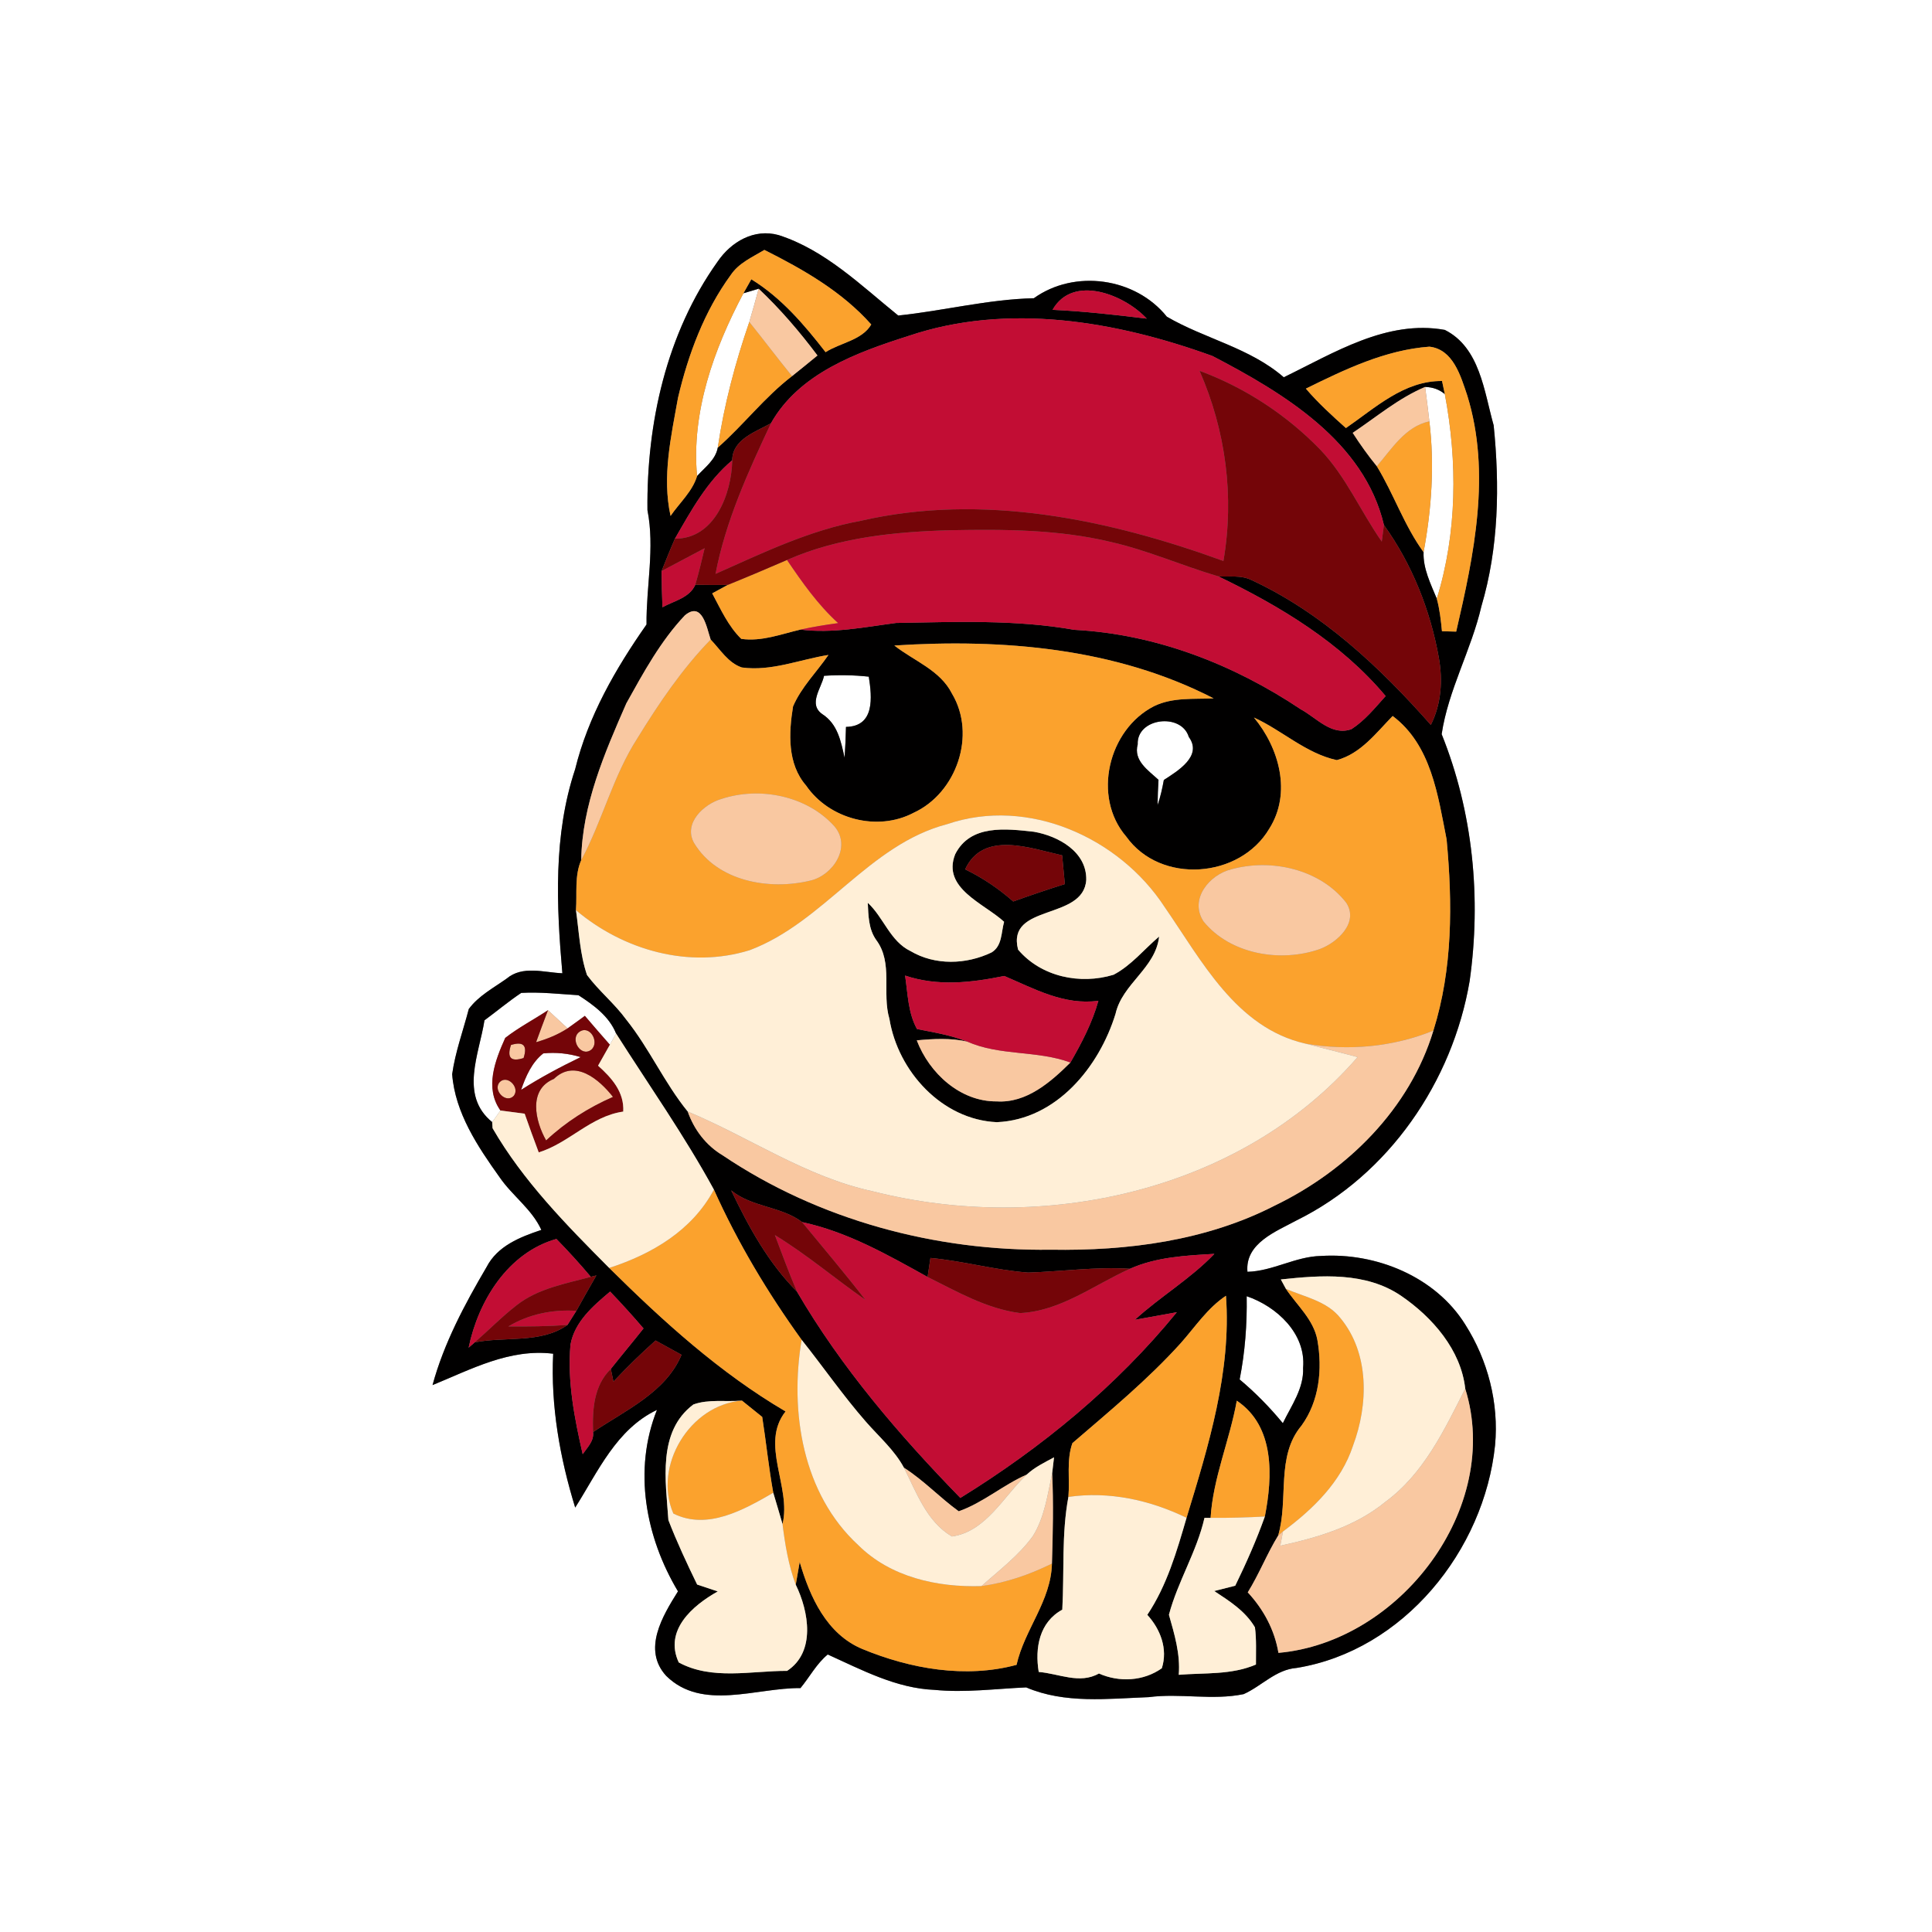 <?xml version="1.0" encoding="UTF-8" ?>
<!DOCTYPE svg PUBLIC "-//W3C//DTD SVG 1.1//EN" "http://www.w3.org/Graphics/SVG/1.1/DTD/svg11.dtd">
<svg width="250pt" height="250pt" viewBox="0 0 250 250" version="1.1" xmlns="http://www.w3.org/2000/svg">
<rect x="0" y="0" width="250" height="250" fill="#808080" stroke="none"/>
<g id="#ffffffff">
<path fill="#ffffff" opacity="1.00" d=" M 0.00 0.00 L 250.00 0.00 L 250.00 250.00 L 0.00 250.00 L 0.00 0.00 M 92.86 33.85 C 86.24 43.12 83.66 54.76 83.78 66.01 C 84.75 70.93 83.61 75.85 83.66 80.81 C 79.65 86.53 76.10 92.70 74.42 99.55 C 71.59 108.05 72.00 117.15 72.77 125.94 C 70.36 125.84 67.62 124.90 65.56 126.63 C 63.86 127.84 61.91 128.86 60.66 130.57 C 59.93 133.37 58.91 136.14 58.51 139.00 C 58.89 144.00 61.82 148.37 64.66 152.35 C 66.30 154.74 68.83 156.46 70.05 159.15 C 67.30 160.07 64.37 161.22 62.96 163.96 C 60.13 168.78 57.44 173.81 55.97 179.23 C 60.98 177.18 65.95 174.48 71.58 175.17 C 71.25 181.92 72.45 188.65 74.43 195.08 C 77.37 190.45 79.74 184.95 85.01 182.44 C 81.91 190.22 83.53 198.90 87.73 205.92 C 85.73 209.11 83.09 213.46 86.21 216.86 C 90.87 221.45 97.89 218.37 103.58 218.44 C 104.77 217.00 105.66 215.28 107.11 214.09 C 111.53 216.09 115.98 218.47 120.93 218.67 C 124.89 219.06 128.84 218.52 132.79 218.35 C 137.80 220.49 143.35 219.81 148.65 219.61 C 152.73 219.07 156.87 220.06 160.93 219.22 C 163.27 218.17 165.09 216.04 167.78 215.83 C 181.62 213.59 192.05 200.62 193.46 187.01 C 193.97 181.56 192.53 176.00 189.60 171.39 C 185.74 165.19 178.06 162.07 170.94 162.52 C 167.65 162.58 164.70 164.49 161.42 164.57 C 161.09 160.87 165.12 159.36 167.77 157.92 C 179.71 152.03 187.96 139.96 190.17 126.95 C 191.69 116.22 190.61 105.09 186.55 95.00 C 187.40 89.30 190.39 84.09 191.69 78.46 C 193.94 70.88 194.07 62.85 193.28 55.04 C 192.04 50.66 191.51 44.98 186.96 42.69 C 179.46 41.33 172.59 45.68 166.12 48.82 C 161.73 45.00 155.87 43.83 150.99 40.98 C 146.92 35.91 139.05 34.81 133.78 38.59 C 127.85 38.73 122.09 40.22 116.23 40.83 C 111.42 36.94 106.77 32.35 100.75 30.42 C 97.59 29.54 94.61 31.28 92.86 33.85 Z" />
<path fill="#ffffff" opacity="1.00" d=" M 96.20 37.95 C 96.69 37.80 97.68 37.51 98.17 37.36 C 97.78 38.80 97.39 40.23 96.96 41.66 C 95.14 46.95 93.70 52.38 92.88 57.92 C 92.59 59.51 91.21 60.48 90.20 61.60 C 89.44 53.33 92.38 45.15 96.20 37.95 Z" />
<path fill="#ffffff" opacity="1.00" d=" M 184.41 50.07 C 185.41 50.10 186.26 50.40 186.96 51.00 C 188.61 59.72 188.56 68.95 185.92 77.47 C 185.13 75.55 184.13 73.57 184.21 71.45 C 185.25 65.88 185.64 60.17 184.96 54.52 C 184.80 53.04 184.60 51.55 184.41 50.07 Z" />
<path fill="#ffffff" opacity="1.00" d=" M 106.63 87.45 C 108.56 87.32 110.49 87.35 112.42 87.56 C 112.84 90.22 113.22 94.00 109.47 94.06 C 109.44 95.39 109.38 96.72 109.29 98.05 C 108.81 95.91 108.40 93.70 106.41 92.41 C 104.54 91.11 106.29 89.06 106.63 87.45 Z" />
<path fill="#ffffff" opacity="1.00" d=" M 147.22 96.32 C 147.07 92.89 152.87 92.19 153.83 95.36 C 155.64 97.83 152.40 99.76 150.60 100.93 C 150.40 102.03 150.16 103.12 149.79 104.18 C 149.81 103.09 149.84 102.00 149.91 100.91 C 148.59 99.68 146.64 98.44 147.22 96.32 Z" />
<path fill="#ffffff" opacity="1.00" d=" M 67.45 128.48 C 69.91 128.34 72.39 128.63 74.85 128.78 C 76.79 130.03 78.84 131.52 79.72 133.74 C 79.52 134.10 79.12 134.83 78.92 135.19 C 77.83 133.95 76.75 132.71 75.68 131.45 C 74.94 131.99 74.20 132.54 73.45 133.07 C 72.60 132.28 71.76 131.50 70.91 130.72 C 69.08 131.93 67.12 132.95 65.38 134.30 C 64.07 137.22 62.68 140.78 64.76 143.70 C 64.49 144.08 63.96 144.82 63.69 145.20 C 59.43 141.74 62.01 136.40 62.69 132.03 C 64.28 130.86 65.80 129.58 67.45 128.48 Z" />
<path fill="#ffffff" opacity="1.00" d=" M 70.30 136.31 C 71.93 136.14 73.57 136.31 75.14 136.79 C 72.49 138.07 69.91 139.45 67.43 141.03 C 68.03 139.29 68.81 137.48 70.30 136.31 Z" />
<path fill="#ffffff" opacity="1.00" d=" M 161.32 167.73 C 165.21 169.05 169.02 172.58 168.62 177.00 C 168.74 179.65 167.10 181.88 166.00 184.16 C 164.31 182.11 162.45 180.21 160.41 178.50 C 161.11 174.95 161.38 171.35 161.32 167.73 Z" />
</g>
<g id="#010000ff">
<path fill="#010000" opacity="1.00" d=" M 92.86 33.85 C 94.61 31.28 97.59 29.54 100.75 30.42 C 106.77 32.35 111.42 36.94 116.23 40.83 C 122.09 40.22 127.85 38.73 133.78 38.59 C 139.05 34.81 146.92 35.91 150.99 40.98 C 155.87 43.83 161.73 45.00 166.12 48.82 C 172.59 45.68 179.46 41.33 186.96 42.69 C 191.51 44.98 192.04 50.66 193.28 55.04 C 194.07 62.85 193.94 70.88 191.69 78.46 C 190.39 84.09 187.40 89.30 186.55 95.00 C 190.61 105.09 191.69 116.22 190.17 126.95 C 187.96 139.96 179.71 152.03 167.77 157.92 C 165.12 159.36 161.09 160.87 161.42 164.57 C 164.70 164.49 167.65 162.58 170.94 162.52 C 178.06 162.07 185.74 165.19 189.60 171.39 C 192.53 176.00 193.97 181.56 193.46 187.01 C 192.05 200.62 181.62 213.59 167.78 215.83 C 165.09 216.04 163.27 218.17 160.93 219.22 C 156.87 220.06 152.73 219.07 148.65 219.61 C 143.35 219.81 137.80 220.49 132.79 218.35 C 128.84 218.52 124.89 219.06 120.93 218.67 C 115.98 218.47 111.53 216.09 107.11 214.09 C 105.66 215.28 104.77 217.00 103.58 218.44 C 97.89 218.37 90.87 221.45 86.21 216.86 C 83.09 213.46 85.73 209.11 87.73 205.92 C 83.53 198.90 81.91 190.22 85.01 182.44 C 79.74 184.95 77.37 190.45 74.43 195.08 C 72.45 188.65 71.25 181.92 71.58 175.17 C 65.95 174.48 60.98 177.18 55.97 179.23 C 57.44 173.81 60.13 168.78 62.96 163.96 C 64.37 161.22 67.30 160.07 70.05 159.15 C 68.83 156.46 66.30 154.74 64.66 152.35 C 61.82 148.37 58.89 144.00 58.51 139.00 C 58.91 136.14 59.93 133.37 60.66 130.57 C 61.91 128.86 63.86 127.84 65.56 126.63 C 67.62 124.90 70.36 125.84 72.77 125.94 C 72.00 117.15 71.59 108.05 74.42 99.55 C 76.10 92.70 79.65 86.53 83.66 80.81 C 83.61 75.85 84.75 70.93 83.78 66.01 C 83.66 54.76 86.24 43.12 92.86 33.85 M 94.57 35.57 C 91.14 40.27 89.07 45.82 87.74 51.45 C 86.84 56.48 85.65 61.67 86.77 66.76 C 87.92 65.08 89.62 63.57 90.20 61.60 C 91.21 60.48 92.59 59.51 92.88 57.92 C 96.22 54.98 98.94 51.39 102.49 48.67 C 103.59 47.79 104.69 46.90 105.78 46.00 C 103.47 42.92 100.97 40.00 98.17 37.36 C 97.68 37.51 96.69 37.80 96.20 37.95 C 96.45 37.50 96.97 36.59 97.22 36.14 C 101.10 38.53 104.07 42.01 106.83 45.57 C 108.74 44.35 111.54 44.03 112.74 41.99 C 108.96 37.73 103.94 34.86 98.91 32.34 C 97.37 33.27 95.61 34.02 94.57 35.57 M 136.20 40.09 C 140.28 40.28 144.34 40.74 148.39 41.23 C 145.52 38.14 138.85 35.43 136.20 40.09 M 117.59 43.46 C 110.88 45.60 103.42 48.29 99.76 54.77 C 97.79 55.88 94.77 56.84 94.75 59.56 C 91.49 62.29 89.43 66.07 87.34 69.70 C 86.73 71.09 86.17 72.49 85.61 73.89 C 85.62 75.45 85.66 77.01 85.72 78.58 C 87.19 77.76 89.23 77.37 89.97 75.67 C 91.38 75.68 92.78 75.72 94.19 75.68 C 93.69 75.95 92.67 76.51 92.16 76.78 C 93.26 78.83 94.23 81.02 95.92 82.67 C 98.55 83.04 101.06 82.06 103.57 81.47 C 107.74 81.99 111.84 81.15 115.95 80.61 C 123.64 80.48 131.40 80.15 139.02 81.50 C 149.55 82.05 159.61 85.96 168.33 91.79 C 170.37 92.89 172.32 95.28 174.88 94.35 C 176.62 93.23 177.93 91.59 179.30 90.07 C 173.51 83.16 165.67 78.45 157.65 74.58 C 159.08 74.67 160.61 74.39 161.95 75.06 C 171.09 79.30 178.55 86.33 185.15 93.80 C 186.51 91.10 186.71 88.03 186.18 85.08 C 185.08 78.95 182.72 73.01 179.08 67.94 C 176.53 57.11 166.08 50.86 156.90 46.07 C 144.47 41.56 130.43 39.13 117.59 43.46 M 168.98 50.29 C 170.56 52.14 172.35 53.77 174.16 55.39 C 177.96 52.78 181.67 49.26 186.60 49.30 C 186.69 49.72 186.87 50.58 186.96 51.00 C 186.26 50.40 185.41 50.10 184.41 50.07 C 180.97 51.52 178.11 53.96 175.04 56.01 C 176.00 57.50 177.03 58.95 178.16 60.33 C 180.36 63.94 181.71 68.02 184.21 71.45 C 184.13 73.57 185.13 75.55 185.92 77.47 C 186.30 78.84 186.45 80.26 186.59 81.68 C 187.05 81.69 187.97 81.71 188.43 81.73 C 190.74 71.77 192.97 61.22 189.86 51.17 C 189.02 48.68 188.05 45.20 184.96 44.86 C 179.26 45.28 174.03 47.80 168.98 50.29 M 88.62 79.63 C 85.48 82.95 83.26 87.04 81.05 91.01 C 78.23 97.45 75.32 104.15 75.21 111.30 C 74.32 113.32 74.69 115.62 74.53 117.78 C 74.93 120.58 75.04 123.48 75.96 126.17 C 77.49 128.23 79.53 129.86 81.04 131.94 C 84.03 135.67 85.97 140.12 88.99 143.83 C 89.82 146.19 91.36 148.22 93.53 149.51 C 105.95 157.87 121.08 161.93 136.00 161.71 C 145.89 161.88 156.09 160.56 164.98 155.99 C 174.35 151.46 182.42 143.48 185.48 133.36 C 187.99 125.36 187.96 116.88 187.19 108.62 C 186.06 102.91 185.21 96.41 180.21 92.65 C 178.07 94.84 176.08 97.53 172.98 98.36 C 168.98 97.49 165.92 94.52 162.26 92.85 C 165.54 96.80 167.16 102.63 164.24 107.24 C 160.43 113.69 150.16 114.46 145.74 108.26 C 141.29 103.11 143.41 94.38 149.35 91.37 C 151.74 90.21 154.47 90.49 157.04 90.37 C 144.37 83.84 129.76 82.63 115.73 83.53 C 118.27 85.53 121.66 86.71 123.19 89.76 C 126.38 95.09 123.78 102.63 118.21 105.18 C 113.52 107.65 107.28 105.99 104.31 101.65 C 101.86 98.84 102.06 94.85 102.62 91.41 C 103.69 88.91 105.68 86.97 107.20 84.75 C 103.48 85.34 99.81 86.90 95.99 86.37 C 94.22 85.78 93.20 84.04 91.96 82.76 C 91.44 81.22 90.89 77.74 88.62 79.63 M 106.63 87.45 C 106.29 89.06 104.54 91.11 106.41 92.41 C 108.40 93.70 108.81 95.91 109.29 98.05 C 109.38 96.72 109.44 95.39 109.47 94.06 C 113.22 94.00 112.84 90.22 112.42 87.56 C 110.49 87.35 108.56 87.32 106.63 87.45 M 147.22 96.32 C 146.64 98.44 148.59 99.68 149.91 100.91 C 149.84 102.00 149.81 103.09 149.79 104.18 C 150.16 103.12 150.40 102.03 150.60 100.93 C 152.40 99.76 155.64 97.83 153.83 95.36 C 152.87 92.19 147.07 92.89 147.22 96.32 M 67.45 128.48 C 65.80 129.58 64.28 130.86 62.69 132.03 C 62.01 136.40 59.43 141.74 63.69 145.20 L 63.74 145.99 C 67.69 152.82 73.30 158.51 78.83 164.07 C 85.81 170.98 93.15 177.65 101.65 182.64 C 98.30 186.89 102.43 192.38 101.26 197.22 C 100.87 195.86 100.46 194.51 100.06 193.16 C 99.47 189.91 99.14 186.61 98.63 183.35 C 97.75 182.64 96.88 181.94 96.01 181.24 C 93.92 181.42 91.71 181.02 89.72 181.74 C 85.04 185.26 86.15 191.63 86.49 196.70 C 87.59 199.54 88.88 202.30 90.21 205.04 C 90.87 205.26 92.21 205.70 92.88 205.93 C 89.61 207.76 85.90 210.97 87.83 215.12 C 92.13 217.45 97.19 216.20 101.85 216.21 C 105.58 213.77 104.66 208.52 102.97 205.06 C 103.10 204.33 103.35 202.85 103.48 202.12 C 104.80 206.64 106.96 211.46 111.61 213.39 C 117.81 215.95 124.95 217.21 131.54 215.43 C 132.58 210.83 136.00 207.18 136.12 202.33 C 136.24 198.43 136.33 194.53 136.15 190.63 C 136.21 190.12 136.33 189.09 136.39 188.58 C 135.17 189.24 133.89 189.85 132.86 190.81 C 129.80 192.15 127.22 194.45 124.06 195.56 C 121.61 193.79 119.53 191.55 116.97 189.92 C 115.74 187.64 113.75 185.92 112.07 184.00 C 109.10 180.61 106.54 176.89 103.73 173.37 C 99.33 167.27 95.46 160.80 92.38 153.94 C 88.57 146.96 83.98 140.44 79.72 133.74 C 78.84 131.52 76.79 130.03 74.85 128.78 C 72.39 128.63 69.91 128.34 67.45 128.48 M 94.62 154.04 C 96.86 158.73 99.42 163.42 103.12 167.12 C 108.85 176.95 116.35 185.70 124.27 193.83 C 134.76 187.36 144.48 179.37 152.28 169.80 C 150.47 170.12 148.66 170.47 146.85 170.78 C 150.14 167.77 154.04 165.49 157.14 162.25 C 153.45 162.46 149.64 162.65 146.21 164.18 C 141.81 163.90 137.44 164.53 133.05 164.67 C 128.80 164.36 124.66 163.17 120.40 162.78 C 120.28 163.60 120.16 164.42 120.03 165.24 C 114.86 162.37 109.64 159.39 103.79 158.14 C 101.14 156.10 97.31 156.24 94.62 154.04 M 60.64 174.39 L 61.43 173.70 C 65.38 172.92 70.00 173.88 73.43 171.45 C 73.71 170.99 74.29 170.07 74.58 169.62 C 75.43 168.08 76.30 166.56 77.17 165.04 L 76.45 165.22 C 75.03 163.53 73.54 161.90 72.00 160.32 C 65.72 162.10 61.90 168.32 60.64 174.39 M 165.74 165.56 C 165.90 165.86 166.23 166.48 166.40 166.78 C 167.83 168.92 169.98 170.75 170.47 173.40 C 171.14 177.17 170.72 181.31 168.41 184.48 C 165.07 188.45 166.78 194.01 165.39 198.71 C 163.94 201.07 162.93 203.69 161.46 206.05 C 163.50 208.25 164.93 210.90 165.43 213.88 C 181.17 212.49 194.41 195.12 189.60 179.69 C 189.05 174.68 185.36 170.46 181.32 167.69 C 176.74 164.56 170.97 165.00 165.74 165.56 M 73.82 174.00 C 73.40 178.77 74.34 183.54 75.40 188.17 C 76.00 187.29 76.89 186.47 76.74 185.31 C 80.88 182.52 86.17 180.17 88.19 175.31 C 87.07 174.69 85.95 174.07 84.83 173.46 C 82.94 175.15 81.12 176.92 79.38 178.78 C 79.29 178.37 79.12 177.55 79.04 177.14 C 80.43 175.38 81.88 173.66 83.27 171.90 C 81.88 170.27 80.43 168.68 78.95 167.13 C 76.76 168.97 74.35 171.03 73.82 174.00 M 152.80 173.79 C 148.52 178.53 143.59 182.59 138.77 186.74 C 137.98 188.94 138.45 191.40 138.25 193.70 C 137.35 198.51 137.73 203.42 137.46 208.29 C 134.48 209.92 133.90 213.25 134.41 216.35 C 137.03 216.56 139.70 217.97 142.20 216.55 C 144.83 217.72 147.98 217.55 150.34 215.87 C 151.14 213.37 150.16 210.82 148.46 208.96 C 151.00 205.17 152.28 200.73 153.54 196.40 C 156.38 187.09 159.35 177.52 158.64 167.67 C 156.25 169.26 154.67 171.68 152.80 173.79 M 161.32 167.73 C 161.38 171.35 161.11 174.95 160.41 178.50 C 162.45 180.21 164.31 182.11 166.00 184.16 C 167.10 181.88 168.74 179.65 168.62 177.00 C 169.02 172.58 165.21 169.05 161.32 167.73 M 160.04 181.25 C 159.13 186.35 156.97 191.23 156.65 196.41 L 155.86 196.41 C 154.87 200.78 152.39 204.66 151.26 208.95 C 151.98 211.49 152.75 214.04 152.53 216.72 C 155.89 216.44 159.33 216.76 162.52 215.39 C 162.51 213.78 162.60 212.17 162.39 210.58 C 161.17 208.49 159.09 207.17 157.12 205.88 C 157.80 205.71 159.16 205.36 159.84 205.19 C 161.26 202.27 162.58 199.30 163.67 196.24 C 164.68 191.07 164.99 184.57 160.04 181.25 Z" />
<path fill="#010000" opacity="1.00" d=" M 123.60 110.54 C 125.56 106.65 130.16 107.23 133.79 107.63 C 136.94 108.18 140.64 110.21 140.56 113.86 C 140.21 119.16 130.20 116.88 131.74 122.88 C 134.73 126.41 139.78 127.45 144.10 126.13 C 146.40 124.92 148.04 122.84 149.99 121.19 C 149.53 125.30 145.23 127.27 144.35 131.19 C 142.23 138.08 136.69 144.88 128.99 145.21 C 121.88 144.89 116.19 138.62 115.09 131.84 C 114.09 128.48 115.61 124.61 113.38 121.63 C 112.38 120.22 112.37 118.47 112.29 116.82 C 114.35 118.72 115.18 121.80 117.82 123.07 C 121.00 124.95 125.02 124.82 128.30 123.25 C 129.70 122.41 129.54 120.66 129.93 119.28 C 127.35 116.90 121.85 114.95 123.60 110.54 M 124.89 112.49 C 127.15 113.59 129.23 114.99 131.11 116.65 C 133.32 115.86 135.55 115.10 137.79 114.40 C 137.67 113.16 137.56 111.91 137.44 110.68 C 133.33 109.77 127.24 107.43 124.89 112.49 M 117.12 126.24 C 117.47 128.57 117.49 131.05 118.66 133.16 C 120.85 133.59 123.06 133.95 125.15 134.78 C 123.00 134.30 120.79 134.42 118.63 134.62 C 120.25 138.87 124.26 142.57 128.99 142.52 C 132.83 142.76 135.96 140.02 138.51 137.49 C 139.97 134.96 141.34 132.34 142.13 129.50 C 137.69 130.11 133.85 127.95 129.95 126.29 C 125.68 127.16 121.35 127.66 117.12 126.24 Z" />
</g>
<g id="#fba22dff">
<path fill="#fba22d" opacity="1.00" d=" M 94.57 35.57 C 95.61 34.02 97.37 33.27 98.91 32.34 C 103.94 34.86 108.96 37.73 112.74 41.99 C 111.54 44.03 108.74 44.35 106.83 45.57 C 104.07 42.01 101.10 38.53 97.22 36.14 C 96.97 36.59 96.45 37.50 96.20 37.95 C 92.38 45.15 89.44 53.33 90.20 61.60 C 89.62 63.57 87.92 65.08 86.77 66.76 C 85.65 61.67 86.84 56.48 87.74 51.45 C 89.07 45.82 91.14 40.27 94.57 35.57 Z" />
<path fill="#fba22d" opacity="1.00" d=" M 96.96 41.66 C 98.82 43.98 100.61 46.36 102.49 48.67 C 98.94 51.39 96.22 54.98 92.88 57.92 C 93.70 52.38 95.14 46.95 96.96 41.66 Z" />
<path fill="#fba22d" opacity="1.00" d=" M 168.98 50.29 C 174.03 47.80 179.26 45.28 184.96 44.86 C 188.05 45.20 189.02 48.68 189.86 51.17 C 192.97 61.22 190.74 71.77 188.43 81.73 C 187.97 81.71 187.05 81.69 186.59 81.68 C 186.45 80.26 186.30 78.84 185.92 77.47 C 188.56 68.95 188.61 59.72 186.96 51.00 C 186.87 50.58 186.69 49.72 186.60 49.30 C 181.67 49.26 177.96 52.78 174.16 55.39 C 172.35 53.77 170.56 52.14 168.98 50.29 Z" />
<path fill="#fba22d" opacity="1.00" d=" M 178.16 60.33 C 180.11 58.08 181.83 55.20 184.96 54.52 C 185.64 60.17 185.25 65.88 184.21 71.45 C 181.71 68.02 180.36 63.94 178.16 60.33 Z" />
<path fill="#fba22d" opacity="1.00" d=" M 94.19 75.68 C 96.76 74.64 99.30 73.56 101.84 72.46 C 103.81 75.36 105.84 78.26 108.46 80.63 C 106.82 80.85 105.19 81.12 103.57 81.47 C 101.06 82.06 98.55 83.04 95.92 82.67 C 94.23 81.02 93.26 78.83 92.16 76.78 C 92.67 76.51 93.69 75.95 94.19 75.68 Z" />
<path fill="#fba22d" opacity="1.00" d=" M 91.96 82.76 C 93.20 84.04 94.22 85.78 95.99 86.37 C 99.81 86.90 103.48 85.34 107.20 84.75 C 105.68 86.97 103.69 88.91 102.62 91.41 C 102.06 94.85 101.86 98.84 104.31 101.65 C 107.28 105.99 113.52 107.65 118.21 105.18 C 123.78 102.63 126.38 95.09 123.19 89.76 C 121.66 86.71 118.27 85.53 115.73 83.53 C 129.76 82.63 144.37 83.84 157.04 90.37 C 154.47 90.49 151.74 90.21 149.35 91.37 C 143.41 94.38 141.29 103.11 145.74 108.26 C 150.16 114.46 160.43 113.69 164.24 107.24 C 167.16 102.63 165.54 96.80 162.26 92.85 C 165.92 94.52 168.98 97.49 172.98 98.36 C 176.08 97.53 178.07 94.84 180.21 92.65 C 185.21 96.41 186.06 102.91 187.19 108.62 C 187.96 116.88 187.99 125.36 185.48 133.36 C 180.23 135.49 174.47 136.01 168.90 135.04 C 159.93 132.98 155.49 124.28 150.69 117.35 C 144.83 108.37 133.03 103.08 122.58 106.64 C 112.41 109.29 106.66 119.32 97.02 122.95 C 89.20 125.39 80.68 122.97 74.53 117.78 C 74.69 115.62 74.32 113.32 75.21 111.30 C 77.96 106.19 79.32 100.43 82.48 95.53 C 85.26 91.01 88.25 86.58 91.96 82.76 M 93.36 103.38 C 91.07 104.04 88.38 106.53 89.81 109.08 C 92.83 114.08 99.55 115.23 104.86 113.95 C 107.77 113.28 110.21 109.63 108.02 106.98 C 104.49 102.98 98.34 101.74 93.36 103.38 M 159.36 112.48 C 156.49 113.17 153.85 116.37 155.74 119.24 C 159.22 123.51 165.74 124.58 170.78 122.81 C 173.05 121.97 175.88 119.37 174.20 116.81 C 170.83 112.47 164.52 111.06 159.36 112.48 Z" />
<path fill="#fba22d" opacity="1.00" d=" M 92.38 153.94 C 95.46 160.80 99.33 167.27 103.73 173.37 C 102.17 182.68 103.84 193.30 111.07 199.95 C 115.24 204.09 121.29 205.42 127.00 205.24 C 130.19 204.81 133.25 203.75 136.12 202.33 C 136.00 207.18 132.58 210.83 131.54 215.43 C 124.95 217.21 117.81 215.95 111.61 213.39 C 106.96 211.46 104.80 206.64 103.48 202.12 C 103.35 202.85 103.10 204.33 102.97 205.06 C 102.03 202.54 101.59 199.88 101.26 197.22 C 102.43 192.38 98.30 186.89 101.65 182.64 C 93.15 177.65 85.81 170.98 78.83 164.07 C 84.36 162.28 89.57 159.22 92.38 153.94 Z" />
<path fill="#fba22d" opacity="1.00" d=" M 166.40 166.78 C 168.83 167.83 171.71 168.36 173.44 170.55 C 177.23 175.12 177.07 181.76 175.08 187.07 C 173.53 191.78 169.90 195.29 166.02 198.17 L 165.39 198.71 C 166.78 194.01 165.07 188.45 168.41 184.48 C 170.72 181.31 171.14 177.17 170.47 173.40 C 169.98 170.75 167.83 168.92 166.40 166.78 Z" />
<path fill="#fba22d" opacity="1.00" d=" M 152.80 173.79 C 154.67 171.68 156.25 169.26 158.64 167.67 C 159.35 177.52 156.38 187.09 153.54 196.40 C 148.78 194.10 143.53 192.94 138.25 193.70 C 138.45 191.40 137.98 188.94 138.77 186.74 C 143.59 182.59 148.52 178.53 152.80 173.79 Z" />
<path fill="#fba22d" opacity="1.00" d=" M 87.13 195.85 C 84.49 189.73 89.23 181.78 96.01 181.24 C 96.88 181.94 97.75 182.64 98.63 183.35 C 99.14 186.61 99.47 189.91 100.06 193.16 C 96.24 195.37 91.52 198.05 87.13 195.85 Z" />
<path fill="#fba22d" opacity="1.00" d=" M 160.04 181.25 C 164.99 184.57 164.68 191.07 163.67 196.24 C 161.33 196.36 158.99 196.43 156.65 196.41 C 156.97 191.23 159.13 186.35 160.04 181.25 Z" />
</g>
<g id="#f9c8a1ff">
<path fill="#f9c8a1" opacity="1.00" d=" M 98.17 37.36 C 100.97 40.00 103.47 42.92 105.78 46.00 C 104.69 46.90 103.59 47.79 102.49 48.67 C 100.61 46.36 98.82 43.98 96.96 41.66 C 97.39 40.23 97.78 38.80 98.17 37.36 Z" />
<path fill="#f9c8a1" opacity="1.00" d=" M 175.04 56.01 C 178.11 53.96 180.97 51.52 184.41 50.07 C 184.60 51.55 184.80 53.04 184.96 54.52 C 181.83 55.20 180.11 58.08 178.16 60.33 C 177.03 58.95 176.00 57.50 175.04 56.01 Z" />
<path fill="#f9c8a1" opacity="1.00" d=" M 88.62 79.63 C 90.89 77.74 91.44 81.22 91.96 82.76 C 88.25 86.58 85.26 91.01 82.48 95.53 C 79.32 100.43 77.96 106.19 75.21 111.30 C 75.32 104.15 78.23 97.45 81.05 91.01 C 83.26 87.04 85.48 82.95 88.62 79.63 Z" />
<path fill="#f9c8a1" opacity="1.00" d=" M 93.36 103.38 C 98.34 101.74 104.49 102.98 108.02 106.98 C 110.21 109.63 107.77 113.28 104.86 113.95 C 99.55 115.23 92.83 114.08 89.81 109.08 C 88.38 106.53 91.07 104.04 93.36 103.38 Z" />
<path fill="#f9c8a1" opacity="1.00" d=" M 159.36 112.48 C 164.52 111.06 170.83 112.47 174.20 116.81 C 175.88 119.37 173.05 121.97 170.78 122.81 C 165.74 124.58 159.22 123.51 155.74 119.24 C 153.85 116.37 156.49 113.17 159.36 112.48 Z" />
<path fill="#f9c8a1" opacity="1.00" d=" M 70.91 130.72 C 71.76 131.50 72.60 132.28 73.45 133.07 C 72.19 133.89 70.80 134.45 69.37 134.86 C 69.87 133.48 70.38 132.10 70.91 130.72 Z" />
<path fill="#f9c8a1" opacity="1.00" d=" M 74.96 133.53 C 76.33 132.55 77.64 134.89 76.50 135.84 C 75.16 136.86 73.70 134.46 74.96 133.53 Z" />
<path fill="#f9c8a1" opacity="1.00" d=" M 168.90 135.04 C 174.47 136.01 180.23 135.49 185.48 133.36 C 182.42 143.48 174.35 151.46 164.98 155.99 C 156.09 160.56 145.89 161.88 136.00 161.71 C 121.08 161.93 105.95 157.87 93.53 149.51 C 91.36 148.22 89.82 146.19 88.99 143.83 C 97.01 147.18 104.31 152.30 112.92 154.15 C 134.84 159.73 160.49 154.29 175.67 136.79 C 173.42 136.18 171.15 135.63 168.90 135.04 Z" />
<path fill="#f9c8a1" opacity="1.00" d=" M 66.12 135.22 C 67.73 134.72 68.28 135.29 67.75 136.91 C 66.11 137.44 65.57 136.87 66.12 135.22 Z" />
<path fill="#f9c8a1" opacity="1.00" d=" M 118.63 134.62 C 120.79 134.42 123.00 134.30 125.15 134.78 C 129.40 136.66 134.20 135.89 138.51 137.49 C 135.96 140.02 132.83 142.76 128.99 142.52 C 124.26 142.57 120.25 138.87 118.63 134.62 Z" />
<path fill="#f9c8a1" opacity="1.00" d=" M 71.67 139.61 C 74.39 136.98 77.54 139.67 79.32 141.94 C 76.14 143.33 73.21 145.19 70.67 147.57 C 69.25 145.08 68.31 140.99 71.67 139.61 Z" />
<path fill="#f9c8a1" opacity="1.00" d=" M 64.61 140.08 C 65.59 138.96 67.32 140.71 66.49 141.79 C 65.52 142.86 63.78 141.14 64.61 140.08 Z" />
<path fill="#f9c8a1" opacity="1.00" d=" M 189.60 179.69 C 194.41 195.12 181.17 212.49 165.43 213.88 C 164.93 210.90 163.50 208.25 161.46 206.05 C 162.93 203.69 163.94 201.07 165.39 198.71 L 166.02 198.17 C 165.93 198.63 165.76 199.55 165.67 200.01 C 170.50 198.97 175.41 197.52 179.29 194.32 C 184.23 190.69 186.91 185.02 189.60 179.69 Z" />
<path fill="#f9c8a1" opacity="1.00" d=" M 116.97 189.92 C 119.53 191.55 121.61 193.79 124.06 195.56 C 127.22 194.45 129.80 192.15 132.86 190.81 C 129.85 193.62 127.60 198.19 123.18 198.82 C 119.91 196.90 118.59 193.12 116.97 189.92 Z" />
<path fill="#f9c8a1" opacity="1.00" d=" M 133.67 198.74 C 135.18 196.30 135.56 193.39 136.15 190.63 C 136.33 194.53 136.24 198.43 136.12 202.33 C 133.25 203.75 130.19 204.81 127.00 205.24 C 129.31 203.17 131.85 201.28 133.67 198.74 Z" />
</g>
<g id="#c20d34ff">
<path fill="#c20d34" opacity="1.00" d=" M 136.20 40.09 C 138.85 35.43 145.52 38.14 148.39 41.23 C 144.34 40.74 140.28 40.28 136.20 40.09 Z" />
<path fill="#c20d34" opacity="1.00" d=" M 117.59 43.46 C 130.43 39.13 144.47 41.56 156.90 46.07 C 166.08 50.86 176.53 57.11 179.08 67.94 C 179.01 68.47 178.87 69.54 178.80 70.08 C 176.06 66.17 174.17 61.66 170.84 58.18 C 166.47 53.67 161.10 50.16 155.22 47.98 C 158.61 55.70 159.75 64.26 158.31 72.59 C 143.41 67.17 127.13 63.78 111.39 67.39 C 104.77 68.60 98.69 71.55 92.59 74.26 C 93.90 67.41 96.82 61.04 99.76 54.77 C 103.42 48.29 110.88 45.60 117.59 43.46 Z" />
<path fill="#c20d34" opacity="1.00" d=" M 94.75 59.56 C 94.67 63.89 92.47 69.75 87.34 69.70 C 89.43 66.07 91.49 62.29 94.75 59.56 Z" />
<path fill="#c20d34" opacity="1.00" d=" M 101.84 72.46 C 108.49 69.53 115.85 68.80 123.04 68.61 C 129.98 68.48 137.01 68.51 143.79 70.14 C 148.53 71.22 152.99 73.21 157.65 74.58 C 165.67 78.45 173.51 83.16 179.30 90.07 C 177.93 91.59 176.62 93.23 174.88 94.35 C 172.32 95.28 170.37 92.89 168.33 91.79 C 159.61 85.96 149.55 82.05 139.02 81.50 C 131.40 80.15 123.64 80.48 115.95 80.61 C 111.84 81.15 107.74 81.99 103.57 81.47 C 105.19 81.12 106.82 80.85 108.46 80.63 C 105.84 78.26 103.81 75.36 101.84 72.46 Z" />
<path fill="#c20d34" opacity="1.00" d=" M 85.61 73.89 C 87.47 72.91 89.32 71.92 91.18 70.94 C 90.80 72.52 90.43 74.11 89.97 75.67 C 89.23 77.37 87.19 77.76 85.72 78.58 C 85.66 77.01 85.62 75.45 85.61 73.89 Z" />
<path fill="#c20d34" opacity="1.00" d=" M 117.12 126.24 C 121.35 127.66 125.68 127.16 129.95 126.29 C 133.85 127.95 137.69 130.11 142.13 129.50 C 141.34 132.34 139.97 134.96 138.51 137.49 C 134.20 135.89 129.40 136.66 125.15 134.78 C 123.06 133.95 120.85 133.59 118.66 133.16 C 117.49 131.05 117.47 128.57 117.12 126.24 Z" />
<path fill="#c20d34" opacity="1.00" d=" M 103.79 158.14 C 109.64 159.39 114.86 162.37 120.03 165.24 C 123.85 167.14 127.69 169.36 131.99 169.91 C 137.24 169.67 141.57 166.26 146.21 164.18 C 149.64 162.65 153.45 162.46 157.14 162.25 C 154.04 165.49 150.14 167.77 146.85 170.78 C 148.66 170.47 150.47 170.12 152.28 169.80 C 144.48 179.37 134.76 187.36 124.27 193.83 C 116.35 185.70 108.85 176.95 103.12 167.12 C 102.10 164.71 101.19 162.27 100.27 159.82 C 104.38 162.33 108.05 165.45 111.99 168.21 C 109.34 164.79 106.54 161.48 103.79 158.14 Z" />
<path fill="#c20d34" opacity="1.00" d=" M 60.64 174.39 C 61.90 168.32 65.72 162.10 72.00 160.32 C 73.54 161.90 75.03 163.53 76.45 165.22 C 73.17 166.11 69.64 166.72 66.90 168.86 C 64.97 170.35 63.27 172.10 61.43 173.70 L 60.64 174.39 Z" />
<path fill="#c20d34" opacity="1.00" d=" M 73.82 174.00 C 74.35 171.03 76.76 168.97 78.95 167.13 C 80.43 168.68 81.88 170.27 83.27 171.90 C 81.88 173.66 80.43 175.38 79.04 177.14 C 76.82 179.31 76.65 182.40 76.74 185.31 C 76.89 186.47 76.00 187.29 75.40 188.17 C 74.34 183.54 73.40 178.77 73.82 174.00 Z" />
<path fill="#c20d34" opacity="1.00" d=" M 65.78 171.64 C 68.44 170.04 71.50 169.43 74.58 169.62 C 74.29 170.07 73.71 170.99 73.43 171.45 C 70.88 171.63 68.33 171.66 65.78 171.64 Z" />
</g>
<g id="#740508ff">
<path fill="#740508" opacity="1.00" d=" M 155.22 47.98 C 161.10 50.16 166.47 53.67 170.84 58.18 C 174.17 61.66 176.06 66.17 178.80 70.08 C 178.87 69.54 179.01 68.47 179.08 67.94 C 182.72 73.01 185.08 78.95 186.18 85.08 C 186.71 88.03 186.51 91.10 185.15 93.80 C 178.55 86.33 171.09 79.30 161.95 75.06 C 160.61 74.39 159.08 74.67 157.65 74.58 C 152.99 73.21 148.53 71.22 143.79 70.14 C 137.01 68.51 129.98 68.48 123.04 68.61 C 115.85 68.80 108.49 69.53 101.84 72.46 C 99.30 73.56 96.76 74.64 94.19 75.68 C 92.78 75.72 91.38 75.68 89.97 75.67 C 90.43 74.11 90.80 72.52 91.18 70.94 C 89.32 71.92 87.47 72.91 85.61 73.89 C 86.17 72.49 86.73 71.09 87.34 69.70 C 92.47 69.75 94.67 63.89 94.75 59.56 C 94.77 56.84 97.79 55.88 99.76 54.77 C 96.82 61.04 93.90 67.41 92.59 74.26 C 98.69 71.55 104.77 68.60 111.39 67.39 C 127.13 63.78 143.41 67.17 158.31 72.59 C 159.75 64.26 158.61 55.70 155.22 47.98 Z" />
<path fill="#740508" opacity="1.00" d=" M 124.89 112.49 C 127.24 107.43 133.33 109.77 137.44 110.68 C 137.56 111.91 137.67 113.16 137.79 114.40 C 135.55 115.10 133.32 115.86 131.11 116.65 C 129.23 114.99 127.15 113.59 124.89 112.49 Z" />
<path fill="#740508" opacity="1.00" d=" M 65.38 134.30 C 67.12 132.95 69.08 131.93 70.91 130.72 C 70.38 132.10 69.87 133.48 69.37 134.86 C 70.80 134.45 72.19 133.89 73.45 133.07 C 74.20 132.54 74.94 131.99 75.68 131.45 C 76.75 132.71 77.83 133.95 78.92 135.19 C 78.41 136.09 77.90 137.00 77.39 137.90 C 79.16 139.48 80.79 141.31 80.65 143.84 C 76.44 144.44 73.64 147.91 69.71 149.12 C 69.08 147.46 68.48 145.79 67.89 144.11 C 67.11 144.01 65.54 143.81 64.76 143.70 C 62.68 140.78 64.07 137.22 65.38 134.30 M 74.96 133.53 C 73.70 134.46 75.16 136.86 76.50 135.84 C 77.64 134.89 76.33 132.55 74.96 133.53 M 66.12 135.22 C 65.57 136.87 66.11 137.44 67.75 136.91 C 68.28 135.29 67.73 134.72 66.12 135.22 M 70.30 136.31 C 68.81 137.48 68.03 139.29 67.43 141.03 C 69.91 139.45 72.49 138.07 75.14 136.79 C 73.57 136.31 71.93 136.14 70.30 136.31 M 71.67 139.61 C 68.31 140.99 69.25 145.08 70.67 147.57 C 73.21 145.19 76.14 143.33 79.32 141.94 C 77.54 139.67 74.39 136.98 71.67 139.61 M 64.61 140.08 C 63.78 141.14 65.52 142.86 66.49 141.79 C 67.32 140.71 65.59 138.96 64.61 140.08 Z" />
<path fill="#740508" opacity="1.00" d=" M 94.62 154.04 C 97.31 156.24 101.14 156.10 103.79 158.14 C 106.54 161.48 109.34 164.79 111.99 168.21 C 108.05 165.45 104.38 162.33 100.27 159.82 C 101.19 162.27 102.10 164.71 103.12 167.12 C 99.42 163.42 96.86 158.73 94.62 154.04 Z" />
<path fill="#740508" opacity="1.00" d=" M 120.40 162.78 C 124.66 163.17 128.80 164.36 133.05 164.67 C 137.44 164.53 141.81 163.90 146.21 164.18 C 141.57 166.26 137.24 169.67 131.99 169.91 C 127.69 169.36 123.85 167.14 120.03 165.24 C 120.16 164.42 120.28 163.60 120.40 162.78 Z" />
<path fill="#740508" opacity="1.00" d=" M 76.45 165.22 L 77.17 165.04 C 76.30 166.56 75.43 168.08 74.58 169.62 C 71.50 169.43 68.44 170.04 65.78 171.64 C 68.33 171.66 70.88 171.63 73.43 171.45 C 70.00 173.88 65.38 172.92 61.43 173.70 C 63.27 172.10 64.97 170.35 66.90 168.86 C 69.64 166.72 73.17 166.11 76.45 165.22 Z" />
<path fill="#740508" opacity="1.00" d=" M 79.38 178.78 C 81.12 176.92 82.94 175.15 84.83 173.46 C 85.95 174.07 87.07 174.69 88.19 175.31 C 86.17 180.17 80.88 182.52 76.74 185.31 C 76.65 182.40 76.82 179.31 79.04 177.14 C 79.12 177.55 79.29 178.37 79.38 178.78 Z" />
</g>
<g id="#ffefd7ff">
<path fill="#ffefd7" opacity="1.00" d=" M 122.58 106.64 C 133.03 103.08 144.83 108.37 150.69 117.35 C 155.49 124.28 159.93 132.98 168.90 135.04 C 171.15 135.63 173.42 136.18 175.67 136.79 C 160.49 154.29 134.84 159.73 112.92 154.15 C 104.31 152.30 97.01 147.18 88.99 143.83 C 85.97 140.12 84.03 135.67 81.04 131.94 C 79.53 129.86 77.49 128.23 75.96 126.17 C 75.04 123.48 74.93 120.58 74.53 117.78 C 80.68 122.97 89.20 125.39 97.02 122.95 C 106.66 119.32 112.41 109.29 122.58 106.64 M 123.60 110.54 C 121.85 114.95 127.35 116.90 129.93 119.28 C 129.54 120.66 129.70 122.41 128.30 123.25 C 125.02 124.82 121.00 124.95 117.82 123.07 C 115.18 121.80 114.35 118.72 112.29 116.82 C 112.37 118.47 112.38 120.22 113.38 121.63 C 115.61 124.61 114.09 128.48 115.09 131.84 C 116.19 138.62 121.88 144.89 128.99 145.21 C 136.69 144.88 142.23 138.08 144.35 131.19 C 145.23 127.27 149.53 125.30 149.99 121.19 C 148.04 122.84 146.40 124.92 144.10 126.13 C 139.78 127.45 134.73 126.41 131.74 122.88 C 130.20 116.88 140.21 119.16 140.56 113.86 C 140.64 110.21 136.94 108.18 133.79 107.63 C 130.16 107.23 125.56 106.65 123.60 110.54 Z" />
<path fill="#ffefd7" opacity="1.00" d=" M 78.92 135.19 C 79.12 134.83 79.52 134.10 79.72 133.74 C 83.98 140.44 88.57 146.96 92.38 153.94 C 89.57 159.22 84.36 162.28 78.83 164.07 C 73.30 158.51 67.69 152.82 63.74 145.99 L 63.69 145.20 C 63.96 144.82 64.49 144.08 64.76 143.70 C 65.54 143.81 67.11 144.01 67.89 144.11 C 68.48 145.79 69.08 147.46 69.71 149.12 C 73.64 147.91 76.44 144.44 80.65 143.84 C 80.79 141.31 79.16 139.48 77.39 137.90 C 77.90 137.00 78.41 136.09 78.92 135.19 Z" />
<path fill="#ffefd7" opacity="1.00" d=" M 165.74 165.56 C 170.97 165.00 176.74 164.56 181.32 167.69 C 185.36 170.46 189.05 174.68 189.60 179.69 C 186.91 185.02 184.23 190.69 179.29 194.32 C 175.41 197.52 170.50 198.97 165.67 200.01 C 165.76 199.55 165.93 198.63 166.02 198.17 C 169.90 195.29 173.53 191.78 175.08 187.07 C 177.07 181.76 177.23 175.12 173.44 170.55 C 171.71 168.36 168.83 167.83 166.40 166.78 C 166.23 166.48 165.90 165.86 165.74 165.56 Z" />
<path fill="#ffefd7" opacity="1.00" d=" M 111.07 199.95 C 103.84 193.30 102.17 182.68 103.73 173.37 C 106.54 176.89 109.10 180.61 112.07 184.00 C 113.75 185.92 115.74 187.64 116.97 189.92 C 118.59 193.12 119.91 196.90 123.18 198.82 C 127.60 198.19 129.85 193.62 132.86 190.81 C 133.89 189.85 135.17 189.24 136.39 188.58 C 136.33 189.09 136.21 190.12 136.15 190.63 C 135.56 193.39 135.18 196.30 133.67 198.74 C 131.85 201.28 129.31 203.17 127.00 205.24 C 121.29 205.42 115.24 204.09 111.07 199.95 Z" />
<path fill="#ffefd7" opacity="1.00" d=" M 89.72 181.74 C 91.71 181.02 93.92 181.42 96.01 181.24 C 89.23 181.78 84.49 189.73 87.13 195.85 C 91.52 198.05 96.24 195.37 100.06 193.16 C 100.46 194.51 100.87 195.86 101.26 197.22 C 101.59 199.88 102.03 202.54 102.97 205.06 C 104.66 208.52 105.58 213.77 101.85 216.21 C 97.19 216.20 92.13 217.45 87.83 215.12 C 85.90 210.97 89.61 207.76 92.88 205.93 C 92.21 205.70 90.87 205.26 90.21 205.04 C 88.88 202.30 87.59 199.54 86.49 196.70 C 86.15 191.63 85.04 185.26 89.72 181.74 Z" />
<path fill="#ffefd7" opacity="1.00" d=" M 138.25 193.70 C 143.53 192.94 148.78 194.10 153.54 196.40 C 152.28 200.73 151.00 205.17 148.46 208.96 C 150.16 210.82 151.14 213.37 150.34 215.87 C 147.98 217.55 144.83 217.72 142.20 216.55 C 139.70 217.97 137.03 216.56 134.41 216.35 C 133.90 213.25 134.48 209.92 137.46 208.29 C 137.73 203.42 137.35 198.51 138.25 193.70 Z" />
<path fill="#ffefd7" opacity="1.00" d=" M 155.86 196.41 L 156.65 196.41 C 158.99 196.43 161.33 196.36 163.67 196.24 C 162.58 199.30 161.26 202.27 159.84 205.19 C 159.16 205.36 157.80 205.71 157.12 205.88 C 159.09 207.17 161.17 208.49 162.39 210.58 C 162.60 212.17 162.51 213.78 162.52 215.39 C 159.33 216.76 155.89 216.44 152.53 216.72 C 152.75 214.04 151.98 211.49 151.26 208.95 C 152.39 204.66 154.87 200.78 155.86 196.41 Z" />
</g>
</svg>
